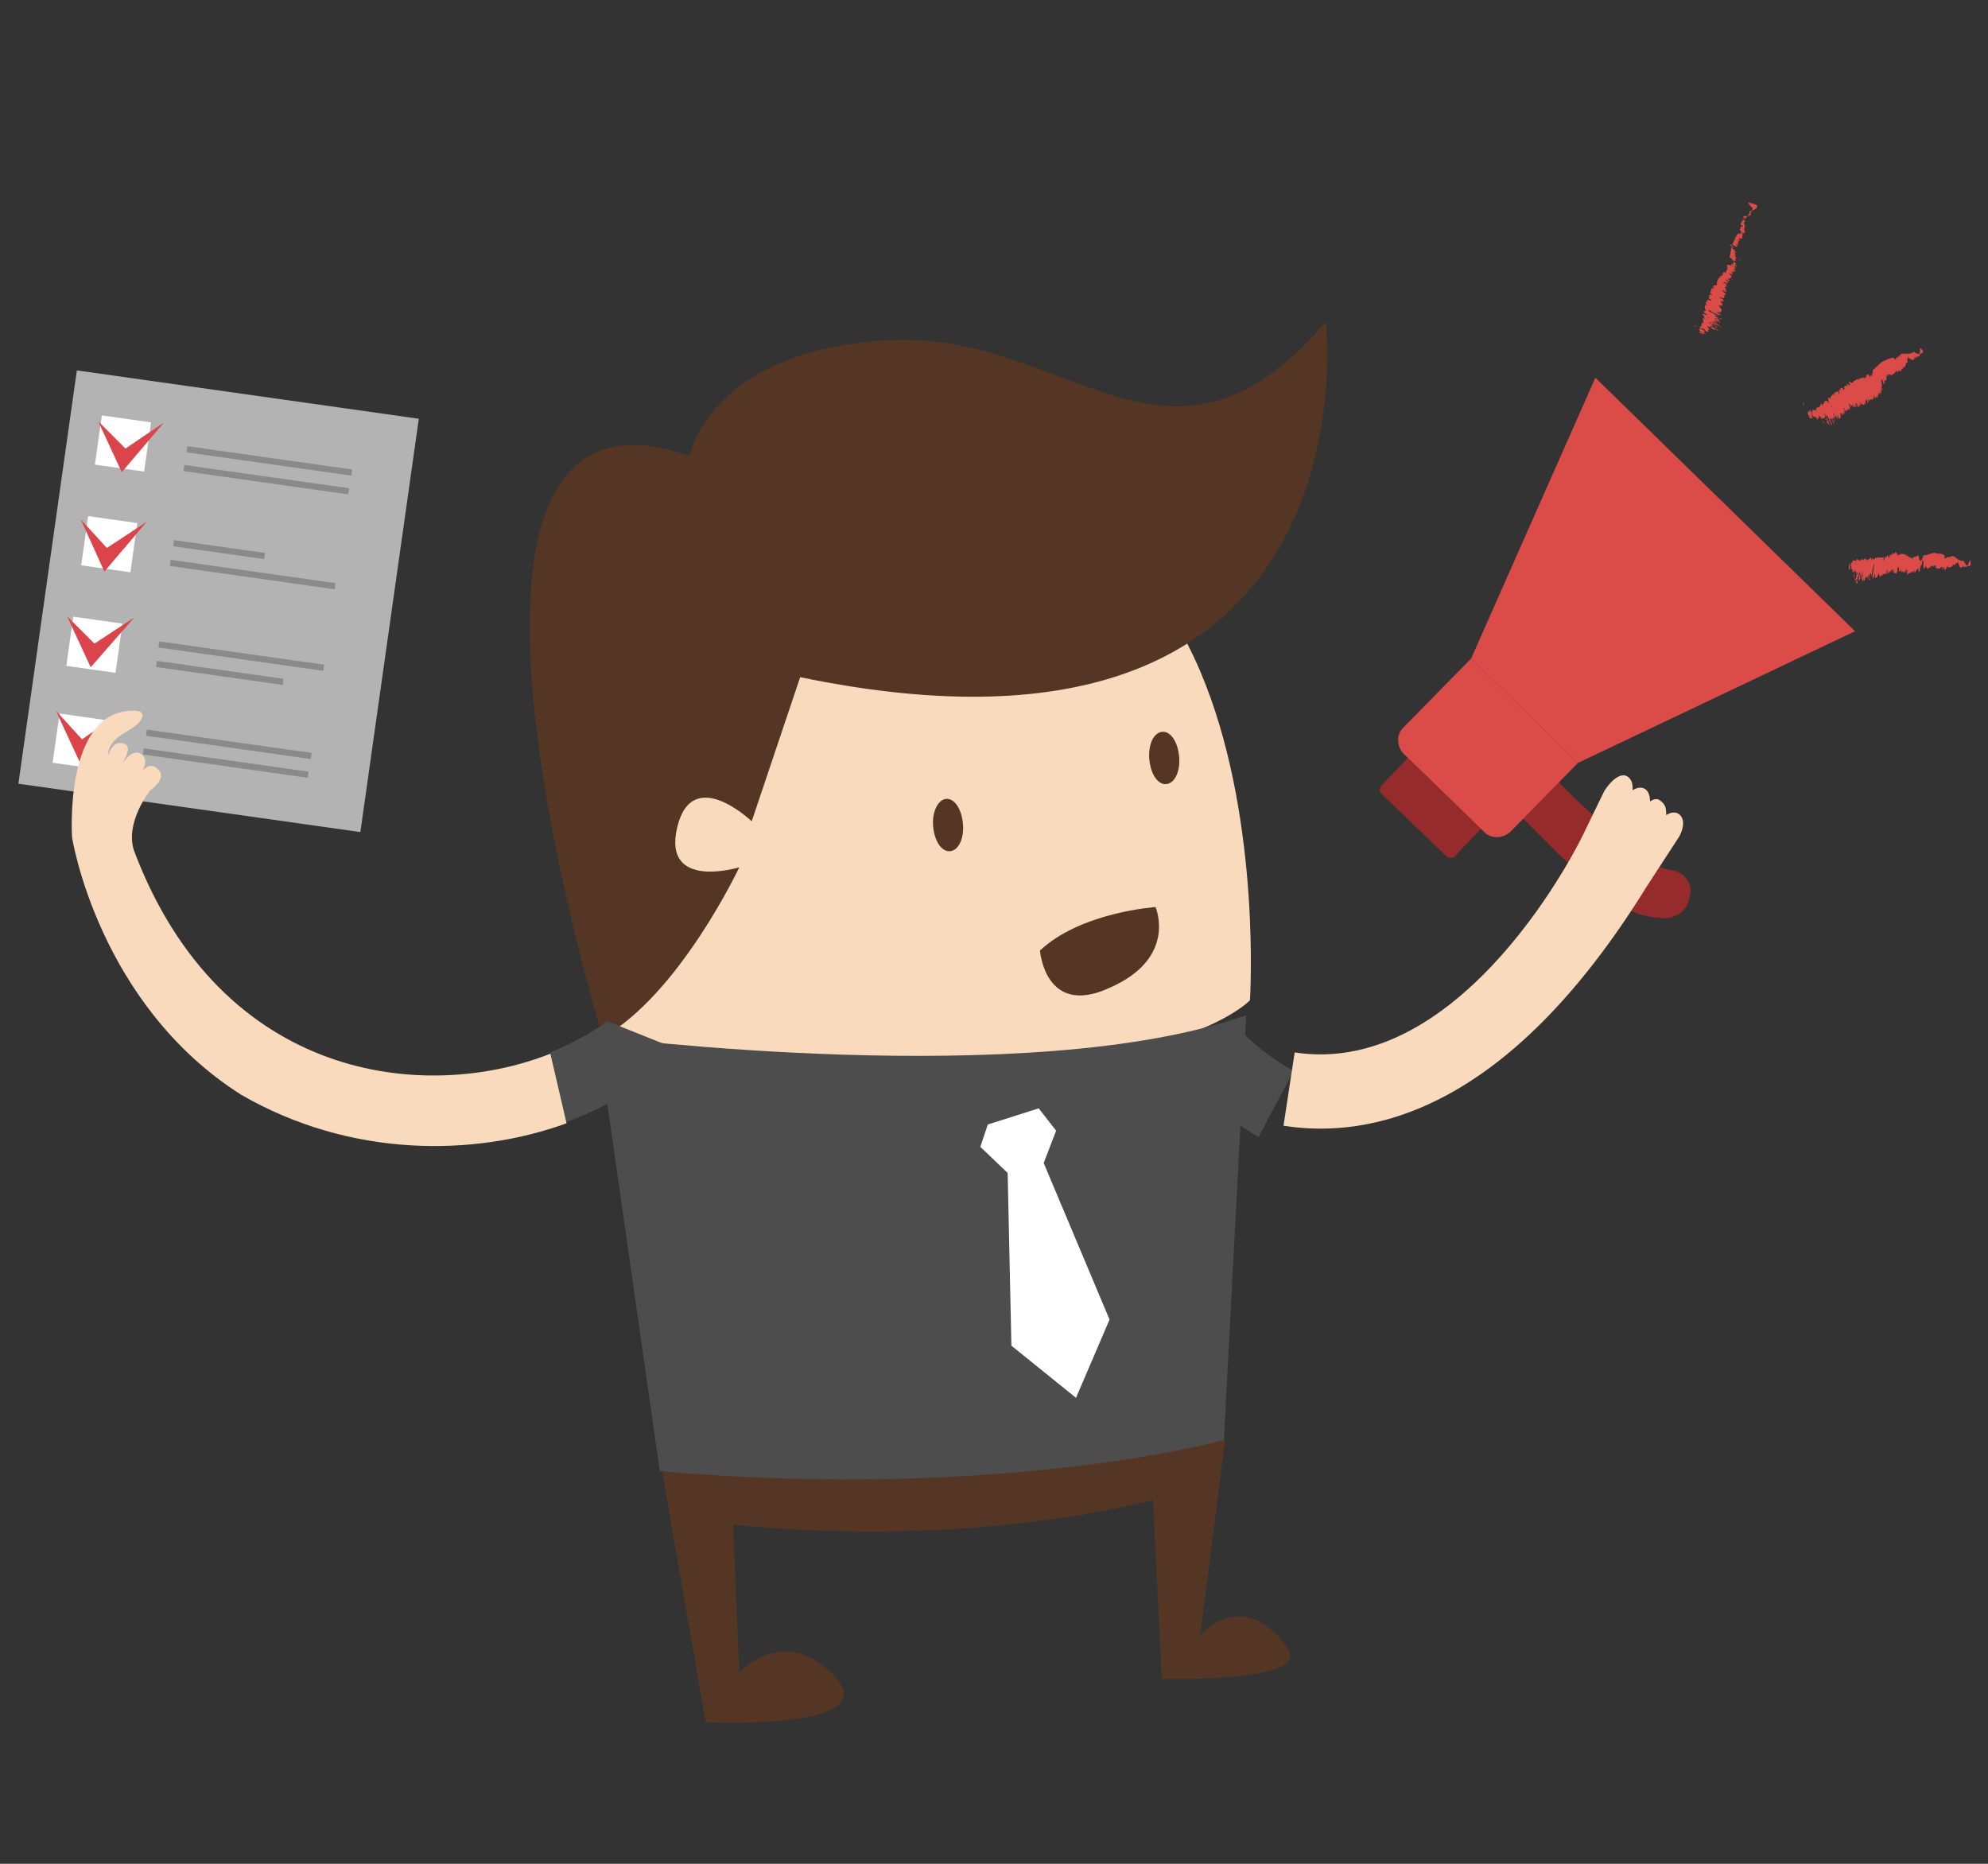 <?xml version="1.0" encoding="utf-8"?>
<!-- Generator: Adobe Illustrator 24.0.2, SVG Export Plug-In . SVG Version: 6.00 Build 0)  -->
<svg version="1.1" id="圖層_1" xmlns="http://www.w3.org/2000/svg" xmlns:xlink="http://www.w3.org/1999/xlink" x="0px" y="0px"
	 viewBox="0 0 160 150" style="enable-background:new 0 0 160 150;" xml:space="preserve">
<rect x="0" y="0" width="160" height="150" fill="#333333" stroke="none"/>
<style type="text/css">
	.st0{fill:#553625;}
	.st1{fill:#FADABD;}
	.st2{fill:#4E4D4D;}
	.st3{fill:#FFFFFF;}
	.st4{fill:#B4B3B3;}
	.st5{fill:#8A8A8A;}
	.st6{fill:#DB444B;}
	.st7{fill:#DB4B48;}
	.st8{fill:#952B2B;}
</style>
<g>
	<path class="st0" d="M98.6,115.9l-2,15.7c0,0,3.4-4,7,1c2.1,2.9-10.1,2.5-10.1,2.5l-0.7-14.4c0,0-14.1,4-33.8,2l0.5,11.9
		c0,0,3.2-3.5,6.9-0.4c6.4,5.2-9.6,4.4-9.6,4.4l-3.5-20.1C53.2,118.4,70.1,113.7,98.6,115.9z"/>
	<g>
		<g>
			<path class="st1" d="M100.6,80.5c0,0,3.6-55.8-39.4-36c0,0-13.4,10.6-12.7,39C91.4,90.5,100.6,80.5,100.6,80.5z"/>
			<path class="st0" d="M106.7,25.9c0,0,4.5,38.3-42.3,28.6l-3.9,11.6c0,0-4.8-4.6-6,0.5c-1.2,5.1,5,3.2,5,3.2s-4.8,10.2-11,13.7
				c0.2,0.4-17.2-55.3,7-46.8c0,0,1.5-8.4,15.7-9.3C85.9,26.4,94,40.8,106.7,25.9z"/>
		</g>
	</g>
	<path class="st2" d="M100.3,81.7l-1.8,34.2c0,0-17.7,4.9-45.4,2.5l-5-35C48.1,83.4,82.9,87.9,100.3,81.7z"/>
	<polygon class="st3" points="83.6,89.2 85,91 84,93.6 89.3,106.2 86.6,112.5 81.4,108.3 81.1,94.4 78.9,92.3 79.5,90.5 	"/>
	<path class="st0" d="M92.5,61.1c0.1,1.2,0.7,2.1,1.4,2c0.7-0.1,1.1-1.1,1-2.2c-0.1-1.2-0.7-2.1-1.4-2C92.8,59,92.4,60,92.5,61.1z"
		/>
	<path class="st0" d="M75.1,66.5c0.1,1.2,0.7,2.1,1.4,2c0.7-0.1,1.1-1.1,1-2.2c-0.1-1.2-0.7-2.1-1.4-2C75.5,64.4,75,65.3,75.1,66.5z
		"/>
	<path class="st0" d="M93,73c0,0-6,0.4-9.3,3.5c0,0,0.4,5.4,5.6,3C94.8,77.1,93,73,93,73z"/>
	<g>
		
			<rect x="3.7" y="31.6" transform="matrix(0.99 0.14 -0.14 0.99 6.946 -1.992)" class="st4" width="27.8" height="33.6"/>
		<rect x="7.9" y="33.7" transform="matrix(0.99 0.14 -0.14 0.99 5.095 -1.036)" class="st3" width="4" height="4"/>
		
			<rect x="21.2" y="31.9" transform="matrix(0.14 -0.99 0.99 0.14 -19.782 54.436)" class="st5" width="0.5" height="13.4"/>
		
			<rect x="21.4" y="30.4" transform="matrix(0.14 -0.99 0.99 0.14 -18.081 53.334)" class="st5" width="0.5" height="13.4"/>
		
			<rect x="20.1" y="39.5" transform="matrix(0.14 -0.99 0.99 0.14 -28.247 59.92)" class="st5" width="0.5" height="13.4"/>
		
			<rect x="17.4" y="40.6" transform="matrix(0.14 -0.99 0.99 0.14 -28.695 55.504)" class="st5" width="0.5" height="7.4"/>
		
			<rect x="17.4" y="49" transform="matrix(0.14 -0.99 0.99 0.14 -38.391 64.048)" class="st5" width="0.5" height="10.3"/>
		
			<rect x="19.2" y="46.1" transform="matrix(0.14 -0.99 0.99 0.14 -35.575 64.668)" class="st5" width="0.5" height="13.4"/>
		
			<rect x="18" y="54.7" transform="matrix(0.14 -0.99 0.99 0.14 -45.171 70.885)" class="st5" width="0.5" height="13.4"/>
		
			<rect x="18.2" y="53.2" transform="matrix(0.14 -0.99 0.99 0.14 -43.471 69.783)" class="st5" width="0.5" height="13.4"/>
		<rect x="5.6" y="49.9" transform="matrix(0.99 0.14 -0.14 0.99 7.338 -0.556)" class="st3" width="4" height="4"/>
		<rect x="6.8" y="41.8" transform="matrix(0.99 0.14 -0.14 0.99 6.214 -0.797)" class="st3" width="4" height="4"/>
		<rect x="4.5" y="57.7" transform="matrix(0.99 0.14 -0.14 0.99 8.417 -0.326)" class="st3" width="4" height="4"/>
		<polygon class="st6" points="11.8,42 8.4,46 6.5,41.8 8.6,44.1 		"/>
		<polygon class="st6" points="10.8,49.7 7.3,53.7 5.4,49.6 7.6,51.8 		"/>
		<polygon class="st6" points="9.8,57.3 6.4,61.3 4.5,57.2 6.6,59.5 		"/>
		<polygon class="st6" points="13.2,34 9.8,38 7.9,33.9 10.1,36.1 		"/>
		<path class="st1" d="M12.3,64.3C12.2,64.3,12.2,64.4,12.3,64.3C12.2,64.4,12.2,64.3,12.3,64.3z"/>
	</g>
	<path class="st2" d="M48.9,82.2l5.5,2.2c-1.9,2.4-5,4.5-8.8,5.9l-1.3-5.6C46,84,47.6,83.1,48.9,82.2z"/>
	<path class="st1" d="M19.4,88.1C7.9,80.8,5.8,67.4,5.8,67.4s-0.7-10.2,4.9-10.2c0,0,1.2-0.1,0.6,0.8c-0.6,0.9-2.6,1.2-2.6,2.8
		c0,0,0.4-1.4,1.4-0.9c0.5,0.3-0.1,1.2-0.2,1.5c0,0,0,0.1,0,0.1s0,0,0-0.1c0.1-0.2,0.7-1,1.3-0.8c0.8,0.4,0.4,1.1,0.3,1.4
		c0,0-0.1,0.1-0.1,0.1s0,0,0.1-0.1c0.2-0.2,0.7-0.7,1.3,0c0.6,0.7-0.7,1.6-0.7,1.6s-2.1,2.6-1.3,4.9c7,18.5,23.4,20.3,33.5,16.3
		l1.3,5.6C38.2,93.1,28.2,93.2,19.4,88.1z"/>
	<path class="st1" d="M11.5,62C11.4,62,11.4,62,11.5,62C11.4,62,11.4,62,11.5,62z"/>
	<g>
		<g>
			<path class="st7" d="M136.3,26.2C136.4,26.3,136.5,26.3,136.3,26.2C136.3,26.3,136.3,26.2,136.3,26.2z"/>
			<path class="st7" d="M140.9,16.6c0.4,0.3-0.1,0.3,0.1,0.5c0,0-0.3-0.1-0.2-0.1c0.3,0.3,0,0.4-0.4,0.4l-0.1,0
				c-0.1,0,0.2,0.2,0.1,0.2c0,0-0.1,0-0.1-0.1c0.1,0.1,0,0.1,0.1,0.2c-0.1,0-0.2-0.1-0.3-0.1l0.2,0.1c0.4,0.2-0.1,0.1,0.1,0.3
				l-0.1-0.1c0.2,0.2,0.1,0.3,0.1,0.5c-0.1,0-0.2-0.1-0.2-0.1c0.2,0.1,0.2,0.1,0.2,0.2c-0.2-0.1,0.1,0.1,0,0.1l0,0
				c0.2,0.1-0.1,0,0.1,0.1l-0.2,0c0.3,0.1-0.2,0,0,0.1l0.1,0c0.1,0.1-0.1,0,0,0l0,0c0,0.1-0.1,0,0.1,0.1c-0.2-0.1-0.1-0.1-0.3-0.2
				c0.1,0.2,0,0.4,0,0.5c-0.1,0-0.1,0-0.2-0.1c0,0,0,0.1,0.1,0.1c0,0-0.1,0-0.1,0c-0.1,0,0.2,0.1,0.1,0.1c0,0-0.1-0.1-0.2-0.1
				c0.1,0.1,0.1,0.1,0.1,0.2c0,0,0,0-0.1-0.1c0.2,0.1-0.1,0,0,0.1l-0.1-0.1c-0.2,0,0.2,0.1,0.1,0.1l-0.1-0.1
				c0.2,0.1,0.1,0.2,0.1,0.2c0,0,0,0,0,0c0,0.1-0.1,0.1,0,0.2c-0.1,0-0.3-0.1-0.3-0.1c0.2,0.1,0.1,0.1,0.3,0.2c-0.1,0-0.2,0-0.1,0.1
				c-0.1-0.1-0.3-0.1-0.3-0.2l-0.2,0c-0.1,0,0,0-0.1-0.1c0,0,0.1,0.1,0,0.1c0.1,0.1,0.4,0.2,0.4,0.3c-0.1-0.1-0.3-0.1-0.3-0.1
				l0.4,0.3c0,0-0.2-0.1-0.1,0c0.1,0,0.1,0.1,0.1,0.1c0,0,0,0.1-0.2,0c-0.1,0,0,0-0.1-0.1c0,0,0.1,0.1,0.1,0.1l0,0
				c0,0,0.1,0.1,0.2,0.1c0,0-0.1-0.1-0.1,0c0.1,0.1,0.1,0.1,0.1,0.2c0,0-0.1-0.1-0.2-0.1c0.2,0.1,0.2,0.2,0.3,0.3
				c0.1,0.1-0.2-0.1-0.1-0.1c-0.2,0,0.2,0.2-0.1,0.2c0,0,0.2,0.1,0.1,0.1c0,0-0.2-0.1-0.1,0c-0.1,0,0,0,0,0.1c0.1,0,0,0,0,0
				c0.1,0.1,0.2,0.2,0,0.2c0.1,0,0.2,0.1,0.2,0.2l-0.1-0.1c-0.1,0,0,0.1-0.1,0c0.2,0.1-0.1-0.2,0-0.1c-0.1,0,0.2,0.2,0,0.1
				c0,0,0.1,0.1,0,0.1c0,0-0.2-0.1-0.2-0.1c0,0.1,0.1,0,0.1,0.1l0.1,0c0.1,0.1,0,0,0.1,0.1c-0.1,0,0,0.1-0.2,0l-0.2-0.1
				c0,0,0.2,0.1,0.3,0.2l-0.1,0c0.3,0.1,0,0,0.2,0.1c-0.1,0,0,0.1-0.2,0c0.1,0.1,0.2,0.1,0.1,0.1c0,0,0,0-0.1-0.1c-0.1,0,0,0,0,0.1
				c0,0-0.2,0-0.3-0.1c0.1,0.1,0.2,0.1,0.3,0.2c-0.3-0.1,0.1,0.2-0.1,0.1c0,0-0.1-0.1-0.2-0.1c-0.3-0.1,0.2,0.1,0,0.1l0.2,0.1
				c-0.2,0,0.1,0.1-0.1,0c0.1,0.1-0.1,0,0.1,0.1c-0.2,0,0,0.2-0.4,0.1c0,0,0,0,0.1,0.1c0.1,0-0.1-0.1,0,0c0,0,0.1,0,0.1,0.1
				c-0.1,0-0.1,0-0.3-0.1c-0.2,0,0.4,0.2,0.2,0.2c-0.1,0-0.1-0.1-0.1,0l0.1,0.1c-0.1,0-0.2-0.1-0.4-0.1c0,0,0,0.1,0.1,0.1l-0.2-0.1
				c0.2,0,0.1,0.1,0.1,0.1l0,0c-0.1,0,0,0,0,0c0.1,0,0.1,0,0.2,0c0.1,0,0,0.1,0.1,0.1c-0.2-0.1-0.1,0-0.1,0c0,0,0.1,0.1,0.1,0.1
				c-0.1,0,0,0-0.1,0c0,0,0.1,0,0,0c-0.1,0-0.2-0.1-0.1,0c0.1,0.1,0.3,0.1,0.2,0.1c0,0-0.1-0.1-0.1-0.1l-0.1,0l0.1,0.1
				c0,0,0,0-0.1,0c0.1,0.1,0,0.1,0.2,0.2c0,0-0.1,0-0.1,0l0,0c-0.1,0,0,0,0,0.1l0,0c0,0,0,0,0.1,0.1c-0.1,0-0.5-0.2-0.4-0.1
				c0,0,0.2,0.2,0.3,0.2c-0.1,0,0.1,0.2-0.2,0.1c0.1,0,0.1,0,0.1,0.1c-0.1,0,0.1,0.2-0.2,0.2c0,0-0.1-0.1-0.2-0.1
				c0.1,0.1-0.1,0,0.1,0.1c0.1,0.1,0.2,0.1,0.2,0.1c0,0.1,0,0.1-0.1,0.1c0.1,0,0.1,0,0.1,0.1c-0.2-0.1-0.2-0.1-0.2,0l0.1,0.1l-0.1,0
				c0,0,0.3,0.1,0.1,0.1l-0.1-0.1c0.1,0.1,0.2,0.2,0.1,0.2l-0.2-0.1c0,0,0.1,0.1,0.2,0.1c-0.1,0-0.2,0-0.3,0
				c0.3,0.3,0.3,0.4,0.2,0.5l-0.1,0c-0.1,0,0.2,0.1,0.1,0.1c-0.1,0-0.2-0.1-0.3-0.1c-0.1,0,0.1,0.1,0.2,0.2c0.1,0.1-0.1-0.1,0.1,0
				c0,0-0.1,0,0.1,0.1c-0.1,0-0.2-0.1-0.3-0.1l0.1,0.1c-0.2-0.1-0.4-0.2-0.6-0.3l0,0c-0.2-0.1-0.2-0.2-0.3-0.1
				c0.1,0.1,0.3,0.2,0.4,0.2c0,0.1,0.4,0.2,0.4,0.3c-0.1,0,0-0.1-0.2-0.1c-0.2,0,0.1,0.1,0,0.1c0.1,0,0.3,0.1,0.3,0.1
				c-0.1,0-0.2-0.1-0.2-0.1c0.1,0.1,0.2,0.1,0.3,0.1c0.2,0.1-0.1,0,0.1,0.1c-0.2-0.1-0.4-0.2-0.5-0.2c0.2,0.1,0.2,0.1,0.4,0.2
				c-0.1,0-0.2-0.1-0.3-0.1c-0.1,0,0.3,0.2-0.1,0l0.2,0.1c-0.1,0-0.1,0-0.2-0.1c0,0,0.2,0.2-0.1,0c0,0,0,0.1,0.2,0.1
				c0.1,0-0.1-0.1,0.1,0c-0.2-0.1,0,0,0.1,0.1l-0.1,0c0,0,0,0,0.1,0.1c-0.1,0-0.1-0.1-0.1-0.1l0.1,0.1c0.1,0.1-0.3-0.1-0.2-0.1
				l-0.1-0.1c0,0-0.1,0-0.1,0c0.1,0.1,0.3,0.2,0.4,0.2c0,0-0.2-0.1,0,0l-0.2-0.1c0,0-0.2-0.1-0.2-0.1c0,0,0.2,0.2,0.3,0.2
				c0,0-0.1,0-0.2-0.1c0,0.1,0.1,0.1,0.2,0.1c-0.1,0-0.2-0.1-0.4-0.1l-0.2-0.1l0,0c-0.2-0.1-0.1-0.1-0.3-0.2c0,0,0,0,0.1,0.1
				c0.3,0.1,0.4,0.2,0.7,0.4c0.1,0.1-0.7-0.3-0.3,0c0.1,0,0.3,0.1,0.2,0.1c0,0,0.3,0.1,0.1,0.1c-0.1-0.1-0.3-0.1-0.4-0.2
				c0.1,0,0.1,0,0.1,0c-0.1,0-0.3-0.1-0.3-0.1c0,0,0,0.1,0.2,0.1c0.2,0.1,0,0,0.2,0c0,0.1-0.2,0,0.1,0.1c0,0,0.2,0,0.3,0.1l0.1,0.1
				l-0.1-0.1c-0.1,0,0.2,0.1,0.1,0.1l-0.2-0.1c-0.2-0.1,0.1,0-0.2-0.2c0,0,0.1,0.1,0,0.1l0,0c0,0-0.4-0.2-0.2,0
				c0.1,0.1,0.1,0.1,0.2,0.1c0,0.1,0.1,0.1,0.1,0.2c-0.2-0.1,0,0-0.2-0.1c0.1,0,0.2,0,0-0.1c-0.3-0.1,0.1,0-0.2-0.1
				c0,0-0.3-0.1-0.4-0.2c0,0,0,0,0.1,0.1c0.2,0.1,0.2,0.1,0.3,0.1c-0.1,0,0,0.1,0.1,0.2c-0.1,0-0.2-0.1-0.2-0.1c0,0.1,0,0.1-0.1,0.1
				c0.3,0.1,0,0.1,0.3,0.2c0.1,0,0.3,0.1,0.4,0.1c0,0-0.1-0.1-0.2-0.1c0.1,0.1-0.2-0.1,0,0c-0.1-0.1-0.3-0.2-0.5-0.2
				c0.1,0.1-0.1-0.1-0.2,0c0.1,0.1,0.2,0.2,0.2,0.2c-0.2,0-0.1,0.1-0.1,0.2c-0.1,0-0.3-0.1-0.4-0.1c0,0,0.2,0.1,0.1,0.1l0,0
				c0,0-0.2,0,0.1,0.2l-0.2-0.1c0,0,0,0,0,0c-0.1,0-0.2-0.1-0.2-0.1c-0.2-0.1,0,0.1,0,0.1l0.2,0c0.1,0.1-0.1,0.1,0,0.1l-0.1-0.1
				l0.1,0.1c-0.1-0.1-0.2-0.1-0.1,0l-0.3-0.2c0.1,0,0.2,0.1,0.3,0.1c0.1,0,0.1,0,0-0.1c0,0,0,0,0.1,0.1c-0.2-0.1-0.2-0.1-0.3-0.2
				c0,0-0.1,0,0,0c-0.1-0.1-0.1-0.1-0.1-0.1c0.1,0.1,0.1,0,0.2,0.1c-0.2-0.1-0.2-0.1-0.1-0.1c0.2,0.1-0.1-0.1,0-0.1
				c0.2,0.1,0.3,0.2,0.4,0.2c0.1,0,0,0,0.1,0c-0.1-0.1-0.3-0.2-0.4-0.2l0.1,0.1c-0.1-0.1-0.2-0.1-0.2-0.2c0.1,0,0.1-0.1,0.2-0.1
				l0.1,0.1c-0.3-0.2-0.1-0.1-0.2-0.2c0.2,0-0.1-0.2,0.2-0.1c0-0.2-0.1-0.3,0-0.4l0.2,0.1c-0.1-0.1,0.1,0,0.1,0
				c-0.2,0-0.2-0.1-0.3-0.2c0.2,0,0-0.1-0.1-0.2l0.1,0.1c-0.2-0.2,0-0.1,0.1-0.1c0.1,0,0.2,0.1,0.2,0c-0.2-0.1-0.2-0.1-0.3-0.2
				c0,0,0.1-0.1,0.2-0.1c-0.2-0.3,0-0.3-0.1-0.5l0.2,0.1c-0.3-0.3,0.1-0.3,0-0.5l0.3,0.1c0.1,0,0-0.1-0.2-0.2c0.1,0-0.1-0.1,0.1-0.1
				c0.1,0-0.1-0.1-0.1-0.1c0.1,0,0.1-0.1,0.1-0.1l0,0c0.1,0,0.2,0.1,0.2,0.1c-0.1-0.1,0.1-0.1-0.2-0.2c0.2,0-0.1-0.2,0.2-0.2
				c-0.1,0-0.1-0.1-0.1-0.1c0-0.1,0.2,0,0.1-0.2c0,0,0.1,0.1,0.2,0.1c0,0-0.1-0.1-0.1-0.1c-0.1-0.2,0.3-0.1,0.3-0.2
				c-0.1-0.2,0.1-0.4,0.1-0.5l0.1,0c-0.2-0.2,0.3,0,0-0.2c0.1,0,0,0,0.2,0c-0.1-0.1,0.2,0,0-0.2c0,0,0,0,0,0c0.2,0,0-0.1,0.2-0.1
				c0,0,0,0,0.1,0.1c0.1,0-0.2-0.2,0.1-0.1c0,0-0.1-0.1-0.1-0.1c0.2-0.1,0.1-0.3,0.1-0.5c0.2,0,0.5,0.2,0.3,0c0.1,0-0.1-0.1,0,0
				c-0.1-0.1,0.4,0.1,0.2,0c-0.2-0.1-0.1-0.1-0.2-0.1c0.1,0,0.3,0.1,0.2-0.1l0.1,0c-0.2-0.2-0.1-0.2-0.4-0.4c0.1-0.3,0.1-0.7,0.2-1
				c0.2-0.3,0.2-0.6,0.5-0.9c0.3,0,0.3,0,0.2-0.1c0,0,0,0,0.1,0c-0.2-0.1,0-0.1-0.2-0.2c0.1-0.1,0.1-0.2,0.1-0.3
				c0,0,0.2,0.1,0.2,0.1l-0.1-0.1l0.1,0c0,0-0.1-0.1-0.2-0.1c0-0.4,0.5-0.5,0.6-0.8c0.1,0,0.1-0.2,0.1-0.3c0.4-0.1,0.7-0.2,0.6-0.5
				C140.3,16.1,140.8,16.4,140.9,16.6z"/>
			<path class="st7" d="M136.3,26.2c0.1,0,0.2,0,0.3,0.1L136.3,26.2z"/>
			<path class="st7" d="M137.7,26C137.7,26,137.7,26,137.7,26C137.8,26,137.9,26.1,137.7,26C137.8,26,137.7,26,137.7,26z"/>
			<path class="st7" d="M137.8,25.9c0.1,0,0.1,0.1,0.1,0.1L137.8,25.9z"/>
			<path class="st7" d="M138.3,25.9c0.1,0,0.1,0,0.1,0.1L138.3,25.9z"/>
			<path class="st7" d="M138.1,25.8c0,0,0.1,0,0.1,0C138.1,25.7,138.2,25.8,138.1,25.8z"/>
			<path class="st7" d="M138.5,25.5C138.5,25.5,138.4,25.5,138.5,25.5C138.5,25.5,138.7,25.6,138.5,25.5z"/>
			<path class="st7" d="M138.5,25.3C138.5,25.3,138.5,25.3,138.5,25.3c0,0,0.1,0,0.1,0L138.5,25.3z"/>
			<polygon class="st7" points="139.5,22.2 139.5,22.2 139.4,22.2 			"/>
			<path class="st7" d="M140,20.9c-0.1,0,0.1,0,0.1,0C140.2,20.9,140,20.8,140,20.9z"/>
			<polygon class="st7" points="139.9,20 139.9,20 139.7,19.9 			"/>
		</g>
		<g>
			<path class="st7" d="M145,32.5C145,32.5,145.1,32.6,145,32.5C145,32.5,145,32.4,145,32.5z"/>
			<path class="st7" d="M154.5,28.4c0.1,0.5-0.3,0.1-0.3,0.5c0,0-0.1-0.3-0.1-0.2c0,0.4-0.2,0.3-0.5,0.1l0-0.1c-0.1,0,0,0.2,0,0.2
				c0,0,0-0.1-0.1-0.1c0.1,0.2,0,0.1,0,0.2c0-0.1-0.1-0.2-0.1-0.2l0.1,0.2c0.1,0.4-0.1,0-0.1,0.3l0-0.1c0,0.3-0.1,0.3-0.2,0.4
				c0-0.1-0.1-0.2-0.1-0.2c0.1,0.2,0.1,0.2,0,0.3c-0.1-0.2,0,0.2-0.1,0.1l0,0c0.1,0.2-0.1-0.1,0,0.1l-0.1-0.1c0.1,0.3-0.1-0.1-0.1,0
				l0,0.1c0,0.1-0.1-0.1-0.1,0l0,0c0,0.1-0.1,0,0,0.2c-0.1-0.2,0-0.1-0.1-0.3c-0.1,0.3-0.2,0.3-0.4,0.4c-0.1-0.1-0.1-0.1-0.1-0.2
				c0,0,0,0.1,0,0.2c0,0-0.1-0.1-0.1-0.1c-0.1-0.1,0.1,0.2,0,0.2c0-0.1,0-0.1-0.1-0.2c0,0.2,0,0.2,0,0.2c0,0,0-0.1,0-0.1
				c0,0.2-0.1,0-0.1,0.1l0-0.1c-0.1-0.1,0.1,0.3,0,0.2l0-0.1c0.1,0.2,0,0.2,0,0.3c0,0,0,0,0,0c0,0-0.1,0-0.1,0.1
				c0,0-0.1-0.3-0.1-0.2c0.1,0.2,0,0.1,0.1,0.4c-0.1,0-0.2-0.1-0.1,0c0-0.1-0.1-0.3-0.1-0.3l-0.1-0.1c0-0.1,0,0,0-0.1
				c0,0,0,0.1,0,0.1c0,0.2,0.1,0.4,0.1,0.5c0-0.1-0.1-0.3-0.1-0.3l0.1,0.5c0,0-0.1-0.2-0.1-0.1c0,0.1,0,0.1,0.1,0.2
				c0,0,0,0.1-0.1-0.1c0-0.1,0-0.1,0-0.1c0,0,0,0.1,0,0.1l0,0c0,0,0,0.1,0.1,0.2c0,0-0.1-0.1,0-0.1c0,0.1,0,0.2,0,0.2
				c0,0,0-0.1-0.1-0.2c0,0.2,0,0.3,0,0.4c0,0.1-0.1-0.2,0-0.2c-0.1-0.1,0,0.3-0.2,0.1c0,0,0.1,0.2,0.1,0.1c0,0-0.1-0.2-0.1-0.1
				c0-0.1,0,0,0,0.1c0,0.1,0,0,0-0.1c0,0.1,0,0.3-0.1,0.2c0,0.1,0.1,0.2,0,0.2l-0.1-0.1c0-0.1,0,0-0.1-0.1c0,0.2,0-0.2,0.1,0
				c-0.1-0.1,0.1,0.3,0,0.1c0,0,0,0.2-0.1,0.1c0,0-0.1-0.2-0.1-0.2c0,0,0,0.1,0,0.1l0,0.1c0.1,0.1,0,0,0,0.1c-0.1-0.1,0,0.1-0.1-0.1
				l-0.1-0.2c0,0,0.1,0.2,0.1,0.3c0,0,0-0.1,0-0.1c0.1,0.3,0,0,0,0.2c-0.1-0.1-0.1,0-0.2-0.1c0,0.1,0,0.2,0,0.2c0,0,0,0,0-0.1
				c-0.1-0.1,0,0,0,0.1c0,0-0.1-0.1-0.2-0.2c0,0.1,0.1,0.2,0.1,0.3c-0.1-0.3,0,0.2-0.1,0c0,0,0-0.2-0.1-0.2c-0.1-0.3,0,0.2-0.1,0.1
				l0.1,0.2c-0.1-0.1,0,0.2-0.1-0.1c0,0.1-0.1-0.1,0,0.2c-0.1-0.2-0.1,0.2-0.3-0.2c0,0,0,0,0,0.1c0.1,0.1,0-0.1,0,0c0,0,0,0.1,0,0.1
				c0,0-0.1-0.1-0.1-0.2c-0.1-0.1,0.1,0.4,0,0.3c0-0.1-0.1-0.1-0.1-0.1l0,0.2c-0.1,0-0.1-0.2-0.2-0.4c0,0,0,0,0,0.2l-0.1-0.2
				c0.1,0.1,0,0.1,0,0.1l0,0c0-0.1,0,0,0,0c0,0.1,0.1,0.1,0.1,0.1c0,0.1,0,0.1,0,0.2c-0.1-0.2-0.1-0.1-0.1-0.1c0,0,0,0.1,0,0.1
				c0-0.1,0,0-0.1-0.1c0,0,0,0.1,0,0c0-0.1-0.1-0.2-0.1-0.1c0,0.1,0.1,0.3,0.1,0.2c0,0,0-0.1-0.1-0.2l-0.1-0.1l0.1,0.1
				c0,0,0,0,0-0.1c0.1,0.2,0,0.1,0,0.2c0,0-0.1-0.1-0.1-0.1l0,0c-0.1-0.1-0.1,0,0,0.1l0,0c0,0,0,0,0,0.1c-0.1-0.1-0.2-0.5-0.2-0.3
				c0,0,0.1,0.3,0.1,0.4c-0.1-0.1,0,0.2-0.2,0c0,0.1,0,0.1,0,0.1c-0.1,0-0.1,0.2-0.2,0c0-0.1-0.1-0.1-0.1-0.2c0,0.1-0.1-0.1,0,0.1
				c0.1,0.1,0.1,0.2,0.1,0.2c0,0.1-0.1,0.1-0.1,0c0,0.1,0,0.1,0.1,0.1c-0.1-0.2-0.1-0.2-0.1-0.1l0.1,0.1l-0.1-0.1c0,0,0.1,0.3,0,0.2
				l-0.1-0.1c0,0.1,0.1,0.3,0,0.2l-0.1-0.2c0,0,0,0.1,0.1,0.2c-0.1-0.1-0.1-0.1-0.2-0.2c0.1,0.4,0,0.5-0.1,0.5l0-0.1
				c-0.1-0.1,0.1,0.2,0,0.1c0-0.1-0.1-0.2-0.1-0.3c-0.1-0.1,0,0.2,0,0.2c0.1,0.1,0-0.1,0,0.1c0,0-0.1-0.1,0,0.1
				c0-0.1-0.1-0.2-0.1-0.3l0,0.1c-0.1-0.2-0.1-0.4-0.3-0.7l0,0c-0.1-0.2,0-0.2-0.1-0.3c0,0.1,0.1,0.4,0.2,0.4c0,0.1,0.2,0.4,0.1,0.5
				c-0.1-0.1,0,0-0.1-0.2c-0.1-0.1,0,0.1,0,0.1c0.1,0.1,0.1,0.3,0.1,0.3c-0.1-0.1-0.1-0.2-0.1-0.2c0,0.1,0,0.2,0.1,0.3
				c0.1,0.2-0.1-0.1,0,0.1c-0.1-0.2-0.1-0.4-0.2-0.5c0.1,0.2,0.1,0.2,0.2,0.5c0,0-0.1-0.2-0.1-0.3c-0.1-0.1,0.1,0.3-0.1,0l0.1,0.2
				c0-0.1-0.1-0.1-0.1-0.2c0,0,0,0.3-0.1,0c0,0,0,0,0.1,0.2c0.1,0.1,0-0.1,0.1,0.1c-0.1-0.2,0,0,0,0.1l0-0.1c0,0,0,0,0,0.1
				c0-0.1-0.1-0.1-0.1-0.1l0.1,0.2c0,0.1-0.1-0.3-0.1-0.2l0-0.1c0,0-0.1-0.1-0.1-0.1c0.1,0.1,0.1,0.3,0.2,0.4c0,0.1-0.1-0.1,0,0
				l0-0.2c0,0-0.1-0.2-0.1-0.2c0,0.1,0.1,0.3,0.1,0.3c0,0-0.1-0.1-0.1-0.2c0,0.1,0.1,0.1,0.1,0.2c-0.1-0.1-0.1-0.2-0.2-0.3l-0.1-0.2
				l0,0c-0.1-0.2-0.1-0.1-0.1-0.3c0,0,0,0,0,0.1c0.2,0.3,0.1,0.4,0.3,0.7c0,0.1-0.3-0.7-0.2-0.2c0,0.1,0.1,0.3,0.1,0.2
				c0,0,0.1,0.3,0,0.2c0-0.1-0.2-0.3-0.2-0.5c0,0.1,0.1,0.1,0,0c-0.1-0.1-0.1-0.3-0.2-0.3c0,0,0,0.1,0,0.2c0.1,0.2,0,0,0.1,0.1
				c0,0.1-0.1-0.2,0,0.1c0,0,0.1,0.1,0.1,0.2l0,0.1l0-0.1c-0.1-0.1,0.1,0.2,0,0.2l-0.1-0.2c-0.1-0.2,0.1,0.1,0-0.2c0,0,0,0.2,0,0.1
				l0-0.1c0,0-0.2-0.4-0.1-0.1c0,0.1,0,0.1,0.1,0.2c0,0.1,0,0.2,0,0.2c-0.1-0.2-0.1,0-0.1-0.2c0.1,0.1,0.1,0.1,0.1-0.1
				c-0.1-0.2,0.1,0-0.1-0.2c0,0-0.1-0.2-0.2-0.4c0,0,0,0.1,0,0.1c0.1,0.2,0.1,0.1,0.1,0.3c-0.1,0-0.1,0.1,0,0.2
				c0-0.1-0.1-0.2-0.1-0.2c0,0.1-0.1,0.1-0.2,0c0.1,0.2,0,0.1,0.1,0.3c0.1,0,0.2,0.2,0.2,0.3c0,0,0-0.1-0.1-0.2c0,0.1-0.1-0.2-0.1,0
				c0-0.1-0.1-0.3-0.2-0.5c0,0.1-0.1-0.1-0.1-0.1c0,0.1,0,0.2,0,0.3c-0.1-0.2-0.1,0-0.1,0.1c-0.1-0.1-0.2-0.3-0.2-0.4
				c0,0,0.1,0.2,0,0.1l0,0c0,0.1-0.1-0.1,0,0.2l-0.1-0.2c0,0,0,0,0,0.1c0-0.1-0.1-0.1-0.1-0.2c-0.1-0.2,0,0-0.1,0.1l0.1,0.1
				c0,0.1-0.1,0-0.1,0.1l-0.1-0.1l0,0.1c-0.1-0.1-0.1-0.2-0.1-0.1l-0.1-0.4c0.1,0.1,0.1,0.2,0.1,0.3c0.1,0.1,0.1,0.1,0-0.1
				c0,0,0,0,0,0.1c-0.1-0.2-0.1-0.2-0.1-0.3c0,0,0,0,0,0c0-0.1,0-0.1,0-0.1c0,0.1,0.1,0.1,0.1,0.2c-0.1-0.2-0.1-0.2,0-0.2
				c0.1,0.2,0-0.2,0.1-0.1c0.1,0.2,0.1,0.3,0.1,0.4c0.1,0.1,0,0,0.1,0.1c0-0.1-0.1-0.3-0.1-0.4l0.1,0.1c0-0.1-0.1-0.3,0-0.2
				c0.1,0,0.2,0,0.2,0l0.1,0.1c-0.1-0.3,0-0.1,0-0.3c0.1,0.1,0.1-0.2,0.2,0c0.1-0.1,0.1-0.3,0.2-0.3l0.1,0.2c0-0.1,0.1,0.1,0.1,0.1
				c-0.1-0.1-0.1-0.2-0.1-0.3c0.1,0.1,0.1-0.1,0.1-0.2l0.1,0.1c-0.1-0.3,0.1-0.1,0.2-0.1c0,0.1,0.1,0.2,0.1,0.1
				c-0.1-0.2,0-0.2-0.1-0.4c0,0,0.1,0,0.2,0.1c0-0.3,0.2-0.2,0.2-0.4l0.1,0.1c0-0.4,0.3-0.1,0.3-0.4l0.1,0.3c0.1,0.1,0-0.1,0-0.3
				c0.1,0.1,0-0.2,0.1,0c0.1,0,0-0.1,0-0.2c0.1,0.1,0.1,0,0.2,0l0,0c0,0.1,0.1,0.2,0.1,0.2c0-0.1,0.1,0,0-0.3c0.1,0.1,0.1-0.2,0.3,0
				c0-0.1,0-0.1-0.1-0.2c0.1,0,0.2,0.1,0.2,0c0,0,0,0.2,0.1,0.1c0,0,0-0.1-0.1-0.2c0-0.2,0.3,0.1,0.3,0c0.1-0.2,0.3-0.2,0.4-0.3
				l0,0.1c-0.1-0.3,0.2,0.2,0.1-0.2c0,0.1,0.1,0,0.1,0.1c0-0.2,0.2,0.1,0.1-0.1c0,0,0,0,0,0c0.1,0.1,0.1-0.1,0.2,0c0,0,0,0.1,0,0.1
				c0.1,0.1-0.1-0.3,0.1,0c0,0-0.1-0.2-0.1-0.1c0.2,0.1,0.2-0.2,0.3-0.3c0.2,0.1,0.2,0.5,0.2,0.2c0,0.1,0-0.1,0-0.1
				c0-0.1,0.2,0.3,0.1,0.1c-0.1-0.2,0-0.1-0.1-0.2c0.1,0.1,0.2,0.3,0.2,0.1l0,0.1c-0.1-0.3,0.1-0.2,0-0.5c0.3-0.2,0.5-0.5,0.8-0.7
				c0.3-0.1,0.5-0.3,0.9-0.3c0.2,0.2,0.2,0.2,0.2,0.1c0,0,0,0.1,0,0.1c-0.1-0.2,0,0,0-0.2c0.1,0,0.2-0.1,0.3-0.2
				c0,0,0.1,0.2,0.1,0.2l0-0.1l0,0.1c0,0,0-0.1-0.1-0.2c0.2-0.3,0.7,0,0.9-0.2c0.1,0.1,0.2-0.1,0.2-0.1c0.3,0.2,0.6,0.3,0.8,0
				C154.4,27.7,154.6,28.2,154.5,28.4z"/>
			<path class="st7" d="M145.1,32.4c0.1,0.1,0.1,0.1,0.1,0.3L145.1,32.4z"/>
			<path class="st7" d="M146.2,33.2C146.2,33.2,146.2,33.2,146.2,33.2c0,0.1,0.1,0.2,0,0.1C146.2,33.3,146.2,33.2,146.2,33.2z"/>
			<path class="st7" d="M146.4,33.2c0,0.1,0,0.2,0,0.2L146.4,33.2z"/>
			<path class="st7" d="M146.7,33.5c0,0.1,0.1,0.1,0,0.1L146.7,33.5z"/>
			<path class="st7" d="M146.6,33.3C146.7,33.3,146.7,33.3,146.6,33.3C146.7,33.3,146.7,33.4,146.6,33.3z"/>
			<path class="st7" d="M147.1,33.4C147.1,33.4,147.1,33.3,147.1,33.4C147.1,33.3,147.2,33.5,147.1,33.4z"/>
			<path class="st7" d="M147.2,33.2C147.2,33.2,147.2,33.2,147.2,33.2c0,0,0.1,0.1,0.1,0.1L147.2,33.2z"/>
			<polygon class="st7" points="149.9,31.5 149.9,31.6 149.9,31.5 			"/>
			<path class="st7" d="M151.2,31C151.2,30.9,151.2,31.1,151.2,31C151.2,31.1,151.2,31,151.2,31z"/>
			<polygon class="st7" points="151.6,30.2 151.6,30.2 151.6,30 			"/>
		</g>
		<g>
			<path class="st7" d="M149.1,44.5C149.1,44.5,149.1,44.6,149.1,44.5C149.1,44.5,149.1,44.4,149.1,44.5z"/>
			<path class="st7" d="M158.4,45.4c-0.2,0.5-0.3,0-0.4,0.3c0,0,0-0.3,0-0.2c-0.2,0.4-0.3,0.1-0.4-0.2l0-0.1c0-0.1-0.1,0.2-0.1,0.2
				c0-0.1,0-0.1,0-0.2c0,0.2-0.1,0.1-0.1,0.2c0-0.1,0-0.2,0-0.3l0,0.2c-0.1,0.4-0.1,0-0.2,0.2l0-0.1c-0.1,0.3-0.2,0.2-0.4,0.3
				c0-0.1,0-0.2,0-0.3c0,0.2-0.1,0.2-0.1,0.3c0-0.2-0.1,0.2-0.1,0.1l0,0c0,0.2,0-0.1-0.1,0.1l0-0.2c0,0.3,0-0.2-0.1,0l0,0.1
				c0,0.1,0-0.1,0,0l0,0c-0.1,0.1-0.1-0.1-0.1,0.1c0-0.2,0.1-0.1,0-0.3c-0.2,0.2-0.3,0.2-0.5,0.1c0-0.1,0-0.1,0-0.2
				c0,0-0.1,0-0.1,0.1c0,0,0-0.1,0-0.1c0-0.1-0.1,0.2-0.1,0.1c0-0.1,0-0.1,0-0.2c0,0.2-0.1,0.1-0.1,0.2c0,0,0-0.1,0-0.1
				c0,0.2-0.1,0-0.1,0.1l0-0.1c0-0.2,0,0.3-0.1,0.2l0-0.1c-0.1,0.2-0.1,0.1-0.2,0.2c0,0,0-0.1,0-0.1c0,0-0.1-0.1-0.1,0
				c0-0.1,0-0.3,0-0.3c0,0.3-0.1,0.1-0.1,0.4c0,0-0.1-0.1-0.1-0.1c0-0.1,0-0.3,0-0.3l0-0.2c0-0.1,0,0,0-0.1c0,0-0.1,0.1-0.1,0.1
				c0,0.2-0.1,0.4-0.1,0.5c0-0.1,0-0.3,0-0.3l-0.1,0.5c0,0,0-0.2,0-0.1c0,0.1,0,0.1,0,0.2c0,0-0.1,0.1-0.1-0.2c0-0.1,0,0,0-0.1
				c0,0,0,0.1-0.1,0.1l0,0c0,0-0.1,0.1-0.1,0.2c0,0,0-0.2,0-0.1c0,0.1-0.1,0.2-0.1,0.2c0,0,0-0.1,0-0.2c-0.1,0.2-0.1,0.3-0.1,0.3
				c0,0.1,0-0.2,0-0.2c0-0.2-0.1,0.2-0.2,0c0,0,0,0.2,0,0.1c0,0,0-0.2,0-0.1c0-0.1,0,0,0,0.1c0,0.1,0-0.1,0-0.1
				c0,0.1-0.1,0.2-0.2,0.1c0,0.1-0.1,0.2-0.1,0.2l0-0.2c0-0.1,0,0,0-0.1c0,0.2,0.1-0.2,0.1,0c0-0.1-0.1,0.2,0,0c0,0-0.1,0.2-0.1,0
				c0,0,0-0.2,0-0.2c0,0,0,0.1-0.1,0.1l0,0.1c0,0.2,0,0,0,0.1c0-0.1-0.1,0.1,0-0.2l0-0.2c0,0,0,0.2-0.1,0.3c0,0,0-0.1,0-0.1
				c0,0.3,0,0-0.1,0.2c0-0.1-0.1,0-0.1-0.2c0,0.1-0.1,0.2-0.1,0.1c0,0,0,0,0-0.1c0-0.1,0,0,0,0c0,0,0-0.2,0-0.3c0,0.1,0,0.3-0.1,0.4
				c0-0.3-0.1,0.2-0.1-0.1c0,0,0.1-0.1,0-0.2c0-0.3-0.1,0.2-0.1,0.1l0,0.3c0-0.2-0.1,0.1,0-0.1c0,0.1,0-0.1-0.1,0.2
				c0-0.2-0.2,0.1-0.2-0.3c0,0,0,0,0,0.1c0,0.1,0-0.1,0,0c0,0,0,0.1,0,0.1c0-0.1,0-0.1,0-0.3c0-0.2-0.1,0.4-0.1,0.3
				c0-0.1,0-0.1,0-0.1l0,0.2c0,0,0-0.2,0-0.4c0,0,0,0-0.1,0.1l0-0.2c0,0.2,0,0.1,0,0.1l0,0c0-0.1,0,0,0,0c0,0.1,0,0.2,0,0.2
				c0,0.1,0,0.1,0,0.1c0-0.2,0-0.1,0-0.1c0,0,0,0.1,0,0.1c0-0.1,0,0,0-0.1c0,0,0,0.1,0,0c0-0.1,0-0.2,0-0.1c0,0.1,0,0.3,0,0.2
				c0,0,0-0.1,0-0.2l0-0.1l0,0.2c0,0,0-0.1,0-0.1c0,0.2-0.1,0-0.1,0.2c0,0,0-0.1,0-0.1l0,0c0-0.1,0,0-0.1,0.1l0,0c0,0,0,0-0.1,0.1
				c0-0.1,0-0.6,0-0.4c0,0-0.1,0.3-0.1,0.4c0-0.1-0.1,0.1-0.1-0.1c0,0.1,0,0.1,0,0.1c-0.1-0.1-0.2,0.2-0.2-0.1c0-0.1,0-0.2,0-0.2
				c0,0.1,0-0.1,0,0.1c0,0.1,0,0.2,0,0.3c0,0.1-0.1,0.1-0.1-0.1c0,0.1,0,0.1,0,0.1c0-0.2,0-0.3,0-0.2l0,0.1l0-0.1c0,0,0,0.3,0,0.2
				l0-0.1c0,0.1-0.1,0.3-0.1,0.2l0-0.2c0,0,0,0.1,0,0.2c0-0.1-0.1-0.1-0.1-0.3c-0.1,0.4-0.2,0.4-0.3,0.4l0-0.1c0-0.1,0,0.2,0,0.1
				c0-0.1,0-0.2,0-0.3c0-0.1-0.1,0.2-0.1,0.2c0,0.1,0-0.1,0,0.1c0,0,0-0.1-0.1,0.1c0-0.1,0-0.2,0-0.3l0,0.1c0-0.2,0.1-0.4,0.1-0.7
				l0,0c0-0.2,0.1-0.2,0-0.3c0,0.1-0.1,0.4-0.1,0.5c0,0.1-0.1,0.5-0.1,0.5c0-0.1,0,0,0-0.2c0-0.2-0.1,0.1-0.1,0c0,0.1,0,0.3,0,0.3
				c0-0.1,0-0.2,0-0.2c0,0.1-0.1,0.2,0,0.3c0,0.3,0-0.1-0.1,0.1c0-0.2,0.1-0.4,0-0.5c0,0.2-0.1,0.2-0.1,0.5c0-0.1,0-0.2,0-0.3
				c0-0.1-0.1,0.3-0.1,0l0,0.2c0-0.1,0-0.1,0-0.2c0,0-0.1,0.2-0.1,0c0,0,0,0,0,0.2c0,0.1,0-0.1,0,0.1c0-0.2,0,0-0.1,0.1l0-0.1
				c0,0,0,0,0,0.1c0-0.1,0-0.1,0-0.2l0,0.2c0,0.1,0-0.3,0-0.2l0-0.1c0,0,0-0.1,0-0.1c0,0.1,0,0.3-0.1,0.4c0,0.1,0-0.2,0,0l0-0.2
				c0,0,0-0.2,0-0.2c0,0-0.1,0.3,0,0.3c0,0,0-0.1,0-0.2c0,0,0,0.2,0,0.2c0-0.1,0-0.2,0-0.4l0-0.2l0,0c0-0.2,0-0.2,0-0.4
				c0,0,0,0,0,0.1c0,0.3-0.1,0.5-0.1,0.8c-0.1,0.1,0-0.7-0.1-0.3c0,0.1,0,0.3,0,0.2c0,0,0,0.3-0.1,0.2c0-0.1,0-0.3,0.1-0.5
				c0,0.1,0,0.1,0,0.1c0-0.1,0-0.3,0-0.3c0,0,0,0-0.1,0.2c0,0.2,0,0,0,0.2c0,0.1,0-0.2-0.1,0.1c0,0,0,0.2,0,0.3l0,0.1l0-0.1
				c0-0.1,0,0.2-0.1,0.2l0-0.2c0-0.2,0.1,0.1,0.1-0.2c0,0-0.1,0.1-0.1,0.1l0-0.1c0,0,0-0.4,0-0.2c0,0.1,0,0.1,0,0.2
				c0,0-0.1,0.2-0.1,0.2c0-0.2,0,0,0-0.3c0,0.1,0.1,0.1,0.1-0.1c0-0.3,0,0,0.1-0.2c0,0,0-0.3,0-0.5c0,0,0,0.1,0,0.1
				c0,0.2,0,0.2,0,0.3c0,0-0.1,0-0.1,0.2c0-0.1,0-0.3,0-0.3c-0.1,0-0.1,0-0.1,0c0,0.3-0.1,0.1-0.1,0.3c0,0.1,0,0.3,0,0.4
				c0,0,0-0.1,0-0.2c0,0.1,0-0.2,0,0c0.1-0.1,0-0.3,0.1-0.5c0,0.1,0-0.2,0-0.2c0,0.1-0.1,0.2-0.1,0.3c0-0.2-0.1,0-0.1,0
				c0-0.1,0-0.4,0-0.4c0,0,0,0.3,0,0.1l0,0c0,0.1-0.1-0.2-0.1,0.2l0-0.3c0,0,0,0,0,0.1c0-0.1,0-0.2,0-0.2c0-0.2-0.1,0-0.1,0l0,0.2
				c-0.1,0.1-0.1,0-0.1,0l0-0.2l0,0.1c0-0.1,0-0.2,0-0.1l0.1-0.4c0,0.1,0,0.2,0,0.3c0,0.1,0,0.1,0.1-0.1c0,0,0,0,0,0.1
				c0-0.2,0-0.2,0.1-0.3c0,0,0-0.1,0,0c0-0.1,0-0.1,0.1-0.1c0,0.1,0,0.1,0,0.2c0-0.2,0-0.2,0.1-0.2c0,0.2,0.1-0.1,0.1-0.1
				c0,0.2-0.1,0.3-0.1,0.4c0,0.1,0,0,0,0.1c0-0.1,0.1-0.4,0.1-0.4l0,0.1c0-0.1,0.1-0.3,0.1-0.2c0.1,0.1,0.1,0.1,0.2,0.1l0,0.1
				c0.1-0.3,0.1-0.1,0.1-0.2c0,0.1,0.1-0.1,0.1,0.1c0.1-0.1,0.2-0.2,0.3-0.1l0,0.2c0-0.1,0,0.1,0,0.1c0-0.2,0-0.2,0.1-0.3
				c0,0.2,0.1,0,0.2-0.1l0,0.1c0.1-0.3,0.1,0,0.1,0c0,0.1,0,0.2,0,0.2c0-0.2,0.1-0.2,0.1-0.3c0,0,0.1,0.1,0.1,0.2
				c0.1-0.3,0.2-0.1,0.4-0.3l0,0.2c0.1-0.3,0.3,0,0.4-0.2l0,0.3c0,0.1,0.1-0.1,0.1-0.3c0,0.1,0.1-0.1,0.1,0.1c0,0.1,0-0.1,0.1-0.2
				c0.1,0.1,0.1,0.1,0.1,0l0,0c0,0.1,0,0.2,0,0.2c0-0.1,0.1,0.1,0.1-0.3c0,0.2,0.2-0.1,0.2,0.1c0-0.1,0-0.1,0-0.2
				c0.1,0,0.1,0.2,0.2,0c0,0,0,0.2,0,0.2c0,0,0-0.1,0-0.2c0.1-0.2,0.2,0.2,0.3,0.2c0.2-0.2,0.3-0.1,0.5-0.1l0,0.1
				c0.1-0.3,0.1,0.3,0.2-0.1c0,0.1,0,0,0,0.2c0.1-0.2,0.1,0.2,0.2,0c0,0,0,0,0,0c0,0.2,0.1,0,0.2,0.1c0,0,0,0,0,0.1
				c0,0.1,0.1-0.3,0.1,0c0,0,0-0.2,0-0.2c0.1,0.1,0.3-0.1,0.4-0.1c0.1,0.2,0,0.5,0.1,0.3c0,0.1,0-0.1,0-0.1c0-0.1,0,0.4,0,0.2
				c0-0.2,0-0.1,0-0.2c0,0.1,0,0.3,0.1,0.2l0,0.1c0.1-0.3,0.1-0.1,0.2-0.5c0.3,0,0.6-0.2,0.9-0.2c0.3,0.1,0.6,0,0.8,0.2
				c0,0.3,0,0.3,0.1,0.2c0,0,0,0.1,0,0.1c0-0.2,0.1,0,0.1-0.2c0.1,0.1,0.2,0,0.3,0c0,0,0,0.2,0,0.2l0-0.1l0,0.1c0,0,0-0.1,0-0.2
				c0.3-0.2,0.5,0.3,0.8,0.3c0.1,0.1,0.2,0,0.2,0c0.2,0.3,0.3,0.6,0.6,0.4C158.6,44.7,158.5,45.3,158.4,45.4z"/>
			<path class="st7" d="M149.2,44.4c0,0.1,0,0.2,0,0.3L149.2,44.4z"/>
			<path class="st7" d="M149.7,45.7C149.7,45.6,149.7,45.7,149.7,45.7c0,0.1,0,0.2,0,0.1C149.7,45.8,149.7,45.7,149.7,45.7z"/>
			<path class="st7" d="M149.9,45.7c0,0.1-0.1,0.2-0.1,0.2L149.9,45.7z"/>
			<path class="st7" d="M150,46.2c0,0.1,0,0.1,0,0.1C150,46.3,150,46.2,150,46.2z"/>
			<path class="st7" d="M150,46c0,0,0,0.1,0,0.1C150.1,46,150,46.1,150,46z"/>
			<path class="st7" d="M150.3,46.3C150.3,46.3,150.4,46.2,150.3,46.3C150.4,46.2,150.3,46.4,150.3,46.3z"/>
			<path class="st7" d="M150.5,46.1C150.5,46.1,150.5,46.2,150.5,46.1c0,0,0,0.1,0,0.1L150.5,46.1z"/>
			<polygon class="st7" points="153.4,46 153.3,46 153.4,45.9 			"/>
			<path class="st7" d="M154.6,46.1c0-0.1,0,0.1,0,0.1C154.6,46.2,154.6,46.1,154.6,46.1z"/>
			<polygon class="st7" points="155.3,45.6 155.3,45.6 155.3,45.4 			"/>
		</g>
		<path class="st8" d="M134.4,70c-0.6-0.1-1.1-0.3-2.1-0.8c-4.4-3.7-6.9-6.3-6.9-6.3l-2.9,2.9l2.9,2.9c3.4,3.1,3.2,2.9,4.7,3.9
			c1.7,1.2,2.8,1.2,3.7,1.3c0.3,0,0.6,0,0.8-0.1c0.8-0.2,1.3-0.9,1.4-1.7C136.3,71.1,135.5,70.1,134.4,70z"/>
		<path class="st8" d="M113.3,61l-2.1,2.2c-0.2,0.2-0.2,0.5,0,0.7l5.2,5c0.2,0.2,0.5,0.2,0.7,0l2.1-2.2L113.3,61z"/>
		<path class="st7" d="M118.4,53l-5.5,5.6c-0.5,0.5-0.5,1.4,0,2l6.6,6.4c0.5,0.5,1.4,0.5,2,0l5.5-5.6L118.4,53z"/>
		<polygon class="st7" points="118.4,53 127,61.4 149.3,50.8 128.4,30.4 		"/>
	</g>
	<path class="st2" d="M94.9,85.8l5.1-2.7c1.3,1.3,2.7,2.3,4.1,3.1l-2.8,5.3C97,89.1,94.9,85.8,94.9,85.8z"/>
	<path class="st1" d="M103.3,90.6l0.9-5.9c13.7,2.1,23.1-17.3,23.1-17.3l1.8-3.7c0.1-0.2,1.1-1.7,1.9-1.2c0.4,0.3,0.4,0.7,0.4,1.1
		c0.3-0.2,0.7-0.3,1-0.1c0.3,0.2,0.4,0.6,0.4,1c0.3-0.2,0.6-0.3,0.9,0c0.4,0.3,0.4,0.7,0.4,1.1c0.3-0.2,0.7-0.3,1-0.1
		c0.7,0.5,0.2,1.6,0,1.9l-2.6,4C121.3,89.5,110.3,91.7,103.3,90.6z"/>
</g>
</svg>
